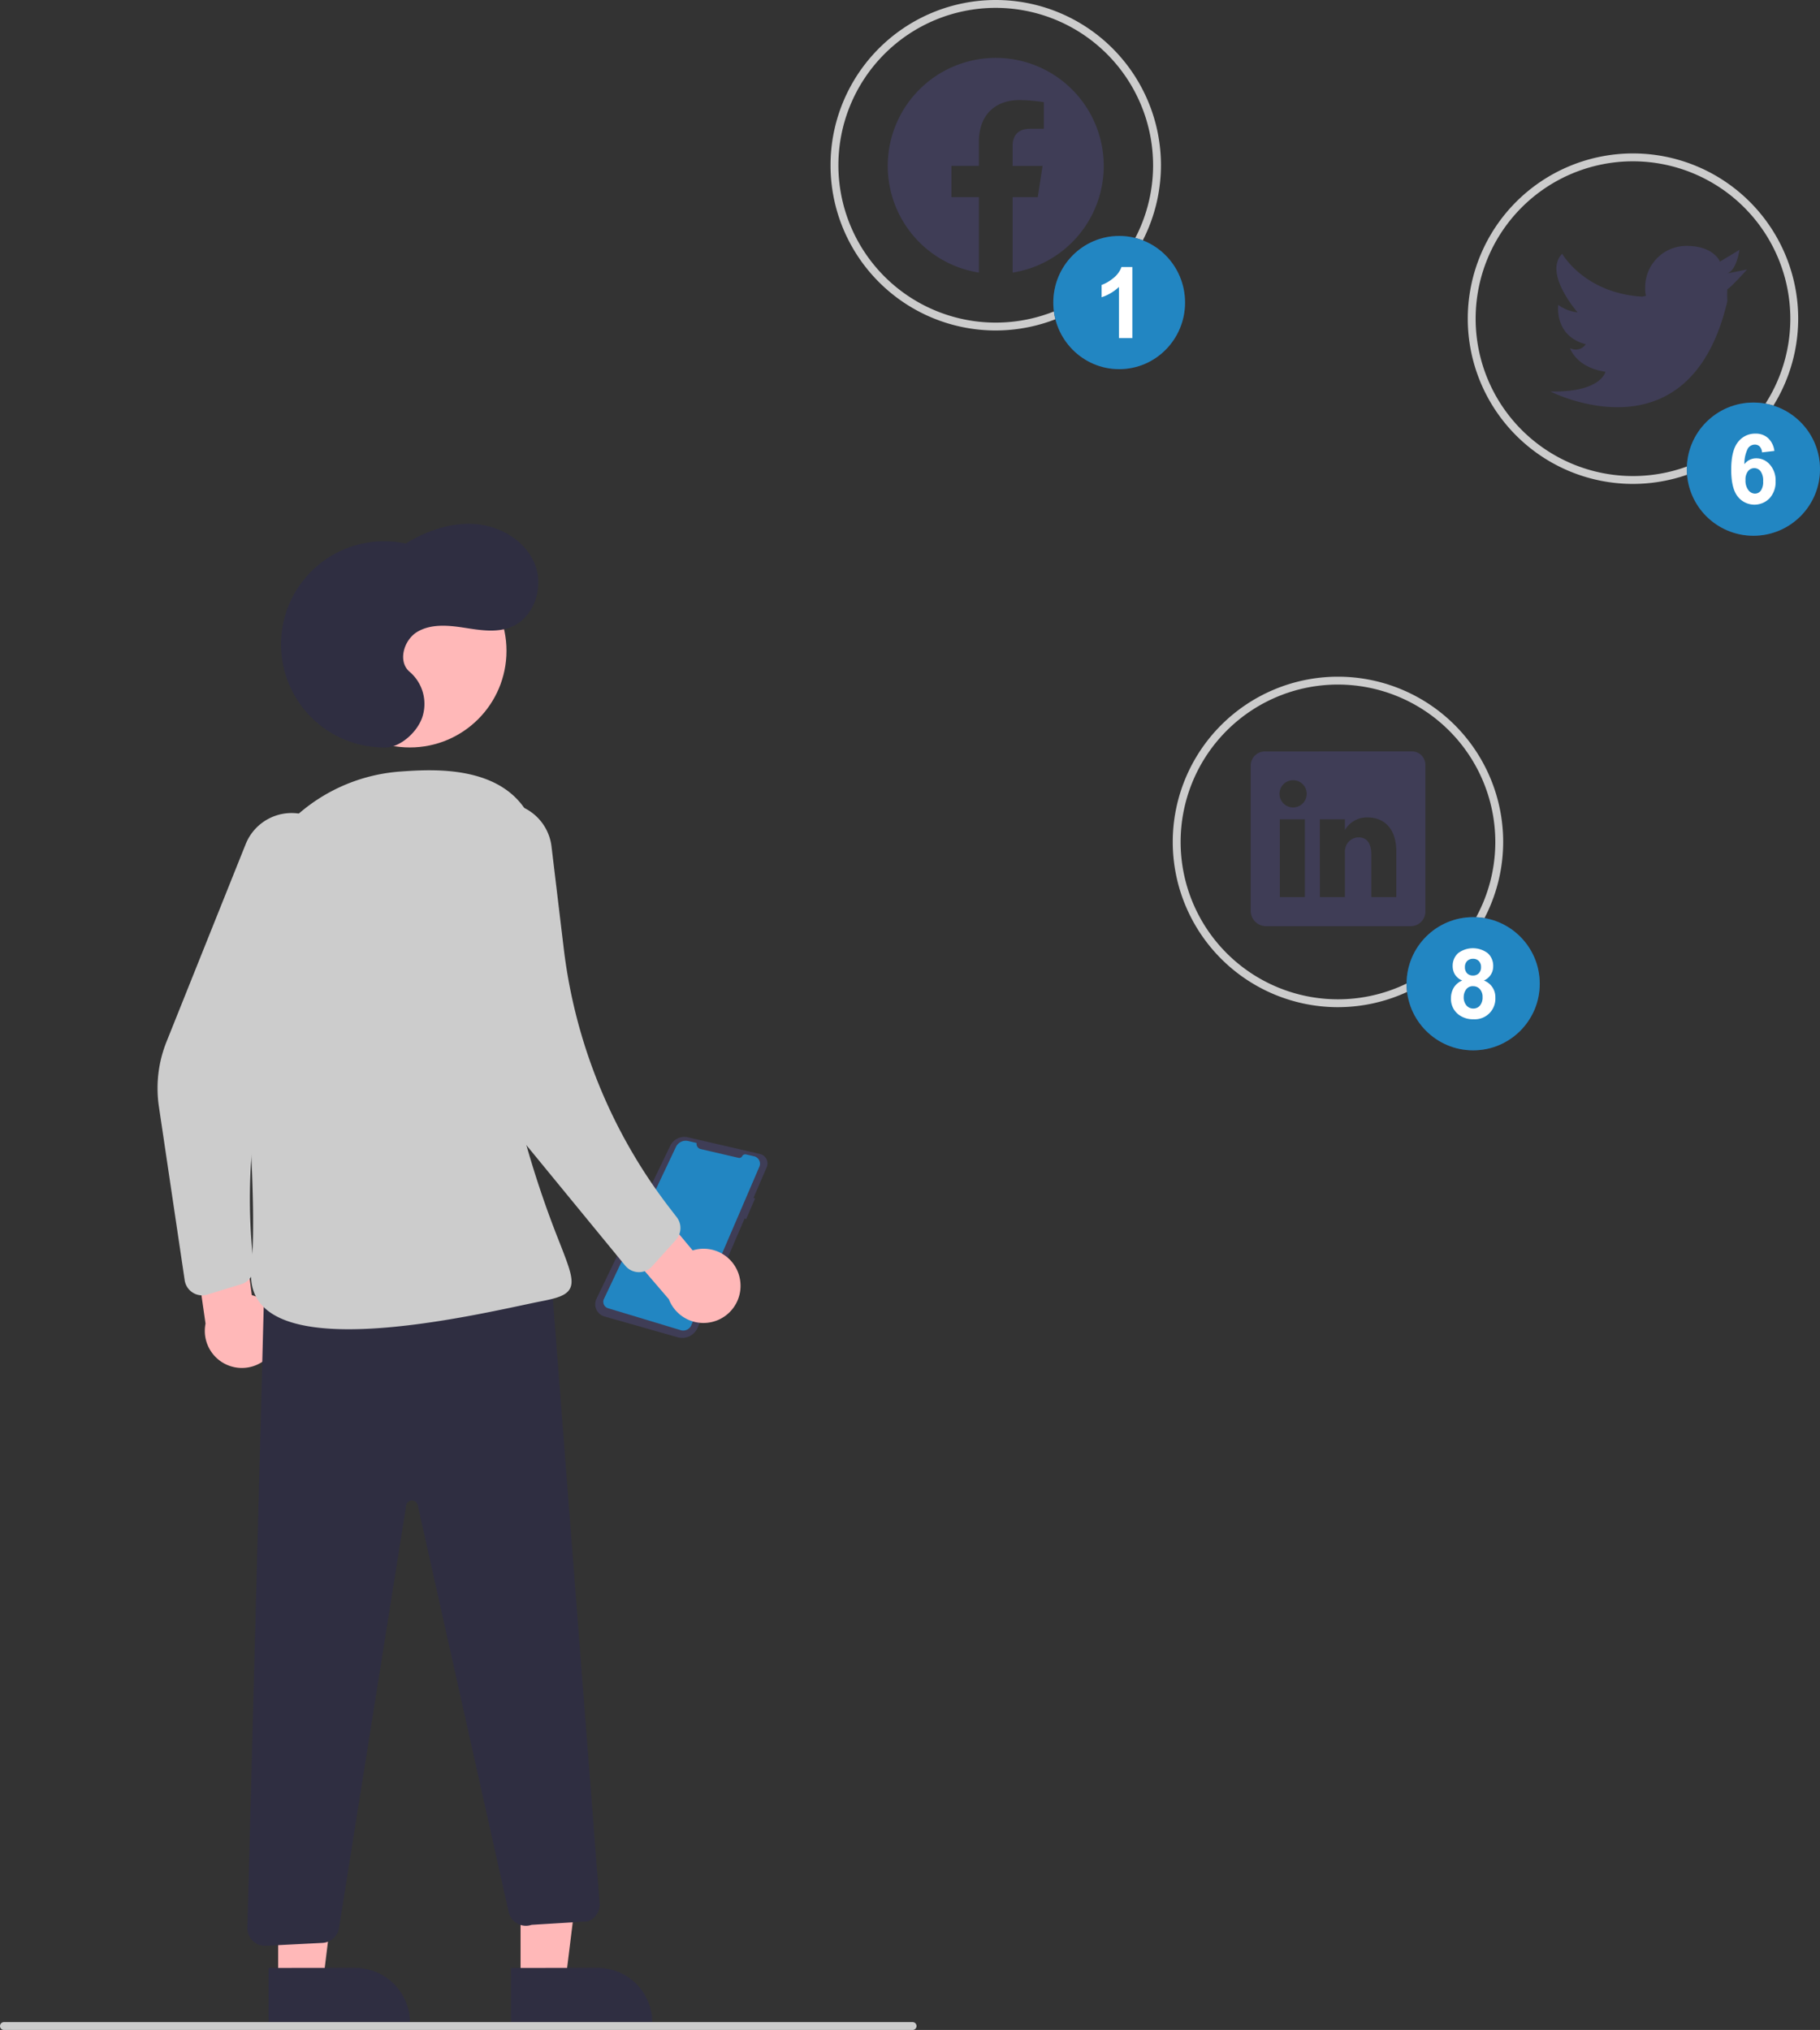 <svg xmlns="http://www.w3.org/2000/svg" data-name="Layer 1" width="462.678" height="515.972" viewBox="0 0 462.678 515.972" xmlns:xlink="http://www.w3.org/1999/xlink"><rect x="0" y="0" width="462.678" height="515.972" fill="#333333" stroke="none"/><path d="M562.284,485.47a2.459,2.459,0,0,1,1.286,3.231l-3.339,7.756.378.193-2.277,5.264-.364-.202L546.006,529.499a4.264,4.264,0,0,1-5.082,2.416l-18.6-5.285a3.228,3.228,0,0,1-2.025-4.507l18.748-38.878a3.994,3.994,0,0,1,4.498-2.156l18.302,4.239h0A2.456,2.456,0,0,1,562.284,485.47Z" transform="translate(-368.661 -192.014)" fill="#3f3d56"/><path d="M546.803,484.086l9.622,2.228a.808.808,0,0,0,.895-.407h0a.916.916,0,0,1,1.014-.461l2.027.469a1.94,1.94,0,0,1,1.345,2.656l-17.314,40.297a2.215,2.215,0,0,1-2.675,1.246l-18.47-5.573a1.71,1.71,0,0,1-1.052-2.369l18.299-38.629a2.76,2.76,0,0,1,3.117-1.507l2.136.495A1.382,1.382,0,0,0,546.803,484.086Z" transform="translate(-368.661 -192.014)" fill="#2286c2"/><path d="M621.797,276.014a42,42,0,1,1,42-42A42.048,42.048,0,0,1,621.797,276.014Zm0-82a40,40,0,1,0,40,40A40.045,40.045,0,0,0,621.797,194.014Z" transform="translate(-368.661 -192.014)" fill="#ccc"/><path d="M783.797,315.014a42,42,0,1,1,42-42A42.048,42.048,0,0,1,783.797,315.014Zm0-82a40,40,0,1,0,40,40A40.045,40.045,0,0,0,783.797,233.014Z" transform="translate(-368.661 -192.014)" fill="#ccc"/><path d="M708.797,448.014a42,42,0,1,1,42-42A42.048,42.048,0,0,1,708.797,448.014Zm0-82a40,40,0,1,0,40,40A40.045,40.045,0,0,0,708.797,366.014Z" transform="translate(-368.661 -192.014)" fill="#ccc"/><path d="M807.797,261.512l5-1s-4.2,4.7-5,5h0a20.122,20.122,0,0,0,0,3c-9.6,41.2-45,23-45,23,12.9.3,14-5,14-5-7.5-1.1-9-6-9-6a3.09,3.09,0,0,0,4-1c-8.1-2.1-7-10-7-10a10.4,10.4,0,0,0,4.9,1.9c-.9-1.1-8.5-10.2-3.9-14.9,0,0,5.6,10,20.3,10.9l1-.2a7.85,7.85,0,0,1-.2-2.2,10.5,10.5,0,0,1,10.5-10.5c7,0,8.5,4,8.5,4l5-3C810.797,255.512,810.297,260.512,807.797,261.512Z" transform="translate(-368.661 -192.014)" fill="#3f3d56"/><path d="M727.467,383.012l-37.063.003a3.622,3.622,0,0,0-3.794,3.459l.003,37.145a3.907,3.907,0,0,0,3.795,3.805l37.052-.003a3.709,3.709,0,0,0,3.562-3.806l-.003-37.145A3.405,3.405,0,0,0,727.467,383.012ZM700.379,420.032l-6.362.001-.002-19.781,6.362-.001Zm-2.963-22.788-.046,0a3.459,3.459,0,1,1,.046,0Zm26.215,22.786-6.362.001-.001-10.816c-0-2.591-.926-4.362-3.228-4.361a3.479,3.479,0,0,0-3.262,2.349,4.286,4.286,0,0,0-.22,1.562l.001,11.267-6.362.001-.002-19.781,6.362-.001 0,2.753a6.442,6.442,0,0,1,5.737-3.216c4.176-0,7.336,2.752,7.336,8.687Z" transform="translate(-368.661 -192.014)" fill="#3f3d56"/><path d="M649.253,234.179a27.456,27.456,0,1,0-31.746,27.124v-19.185H610.534v-7.939h6.973v-6.05c0-6.88,4.1-10.683,10.371-10.683a42.192,42.192,0,0,1,6.147.537v6.757h-3.464c-3.409,0-4.475,2.116-4.475,4.29v5.15h7.614l-1.216,7.939H626.086v19.186a27.464,27.464,0,0,0,23.167-27.126Z" transform="translate(-368.661 -192.014)" fill="#3f3d56" fill-rule="evenodd"/><polygon points="132.337 503.46 143.769 503.459 149.206 459.363 132.333 459.364 132.337 503.46" fill="#ffb8b8"/><path d="M498.548,692.206h35.93a0,0,0,0,1,0,0V706.088a0,0,0,0,1,0,0H512.43A13.882,13.882,0,0,1,498.548,692.206v0A0,0,0,0,1,498.548,692.206Z" transform="translate(664.428 1206.234) rotate(179.995)" fill="#2f2e41"/><polygon points="70.715 503.46 82.148 503.459 87.584 459.363 70.711 459.364 70.715 503.46" fill="#ffb8b8"/><path d="M436.927,692.206h35.93a0,0,0,0,1,0,0V706.088a0,0,0,0,1,0,0H450.809a13.882,13.882,0,0,1-13.882-13.882v0A0,0,0,0,1,436.927,692.206Z" transform="translate(541.186 1206.239) rotate(179.995)" fill="#2f2e41"/><circle cx="104.196" cy="165.424" r="24.561" fill="#ffb8b8"/><path d="M556.84,517.616a9.377,9.377,0,0,0-12.092-7.779l-13.726-16.454-12.034,5.903,19.71,22.965a9.428,9.428,0,0,0,18.142-4.633Z" transform="translate(-368.661 -192.014)" fill="#ffb8b8"/><path d="M438.706,534.257a9.377,9.377,0,0,0-6.031-13.052l-2.756-21.25-13.322-1.475,4.313,29.955a9.428,9.428,0,0,0,17.796,5.823Z" transform="translate(-368.661 -192.014)" fill="#ffb8b8"/><path d="M420.062,521.264a4.501,4.501,0,0,1-4.451-3.839l-6.557-44.159a31.74,31.74,0,0,1,1.931-16.453l20.131-50.24a12.584,12.584,0,0,1,21.609-3.052h0a12.559,12.559,0,0,1,1.56,12.868l-9.49,21.228a144.868,144.868,0,0,0-11.624,75.969A4.499,4.499,0,0,1,430.023,518.412l-8.639,2.653A4.508,4.508,0,0,1,420.062,521.264Z" transform="translate(-368.661 -192.014)" fill="#ccc"/><path d="M466.877,381.998a26.205,26.205,0,1,1,4.91-51.825c5.401-3.28,11.681-5.486,17.975-4.925s12.518,4.298,14.872,10.162-.175,13.594-6.027,15.977c-3.752,1.528-7.989.787-11.993.171s-8.372-1.018-11.856,1.048-5.051,7.605-1.93,10.188a10.738,10.738,0,0,1,3.084,11.82C474.343,378.67,470.062,381.929,466.877,381.998Z" transform="translate(-368.661 -192.014)" fill="#2f2e41"/><path d="M436.048,686.59a4.5,4.5,0,0,1-4.501-4.619l4.369-165.816.476-.011,72.226-1.575L521.09,675.806a4.514,4.514,0,0,1-2.981,4.562l-.137.028-14.176.866a4.5,4.5,0,0,1-5.83-3.283L474.859,574.583a1.5,1.5,0,0,0-2.945.092L454.842,682.064a4.521,4.521,0,0,1-4.215,3.788l-14.352.732Q436.161,686.59,436.048,686.59Z" transform="translate(-368.661 -192.014)" fill="#2f2e41"/><path d="M457.305,529.88c-8.988,0-16.837-1.358-21.171-5.232-2.785-2.49-3.99-5.875-3.58-10.063,1.54-15.743-1.129-50.248-3.639-76.422a46.495,46.495,0,0,1,10.72-34.275,44.279,44.279,0,0,1,30.869-15.771c8.269-.589,27.631-1.962,33.65,13.453,9.041,23.156,4.619,33.775.343,44.045-3.633,8.725-7.39,17.747-2.785,34.688a253.105,253.105,0,0,0,9.227,27.598c2.494,6.395,3.745,9.604,2.59,11.7-.912,1.654-3.186,2.374-7.063,3.125-1.266.246-2.94.601-4.933,1.025C491.399,525.902,472.685,529.88,457.305,529.88Z" transform="translate(-368.661 -192.014)" fill="#ccc"/><path d="M531.096,515.367c-.035,0-.069,0-.104-.001a4.496,4.496,0,0,1-3.375-1.644l-25.459-31.024a48.428,48.428,0,0,1-10.372-23.045L483.946,410.662a12.584,12.584,0,1,1,24.92-3.487l3.116,25.985a134.263,134.263,0,0,0,26.944,65.934l1.781,2.311a4.499,4.499,0,0,1-.22,5.758l-6.047,6.716A4.496,4.496,0,0,1,531.096,515.367Z" transform="translate(-368.661 -192.014)" fill="#ccc"/><ellipse cx="284.515" cy="76.902" rx="16.745" ry="16.929" fill="#3f3d56"/><path d="M656.525,277.945h-3.409v-12.991a11.733,11.733,0,0,1-4.406,2.612v-3.128a9.838,9.838,0,0,0,2.9-1.674,6.349,6.349,0,0,0,2.148-2.877h2.767Z" transform="translate(-368.661 -192.014)" fill="#3f3d56"/><ellipse cx="284.515" cy="76.902" rx="16.745" ry="16.929" fill="#2286c2"/><path d="M656.525,277.945h-3.409v-12.991a11.733,11.733,0,0,1-4.406,2.612v-3.128a9.838,9.838,0,0,0,2.9-1.674,6.349,6.349,0,0,0,2.148-2.877h2.767Z" transform="translate(-368.661 -192.014)" fill="#fff"/><circle cx="445.749" cy="119.247" r="16.929" fill="#3f3d56"/><path d="M812.399,314.028a3.964,3.964,0,0,0,.726,2.551,2.105,2.105,0,0,0,1.66.9,1.859,1.859,0,0,0,1.499-.736,3.84,3.84,0,0,0,.6-2.412,4.017,4.017,0,0,0-.646-2.528,2.02,2.02,0,0,0-3.193-.037A3.434,3.434,0,0,0,812.399,314.028Zm7.343-7.394-3.136.363a2.437,2.437,0,0,0-.6-1.495,1.702,1.702,0,0,0-1.256-.482,2.097,2.097,0,0,0-1.735.964,8.433,8.433,0,0,0-.894,4.018,3.723,3.723,0,0,1,3.009-1.498,4.505,4.505,0,0,1,3.475,1.618,6.02,6.02,0,0,1,1.447,4.173,6.147,6.147,0,0,1-1.521,4.355,5.377,5.377,0,0,1-8.115-.441q-1.649-2.08-1.649-6.821,0-4.862,1.718-7.009a5.448,5.448,0,0,1,4.461-2.147,4.606,4.606,0,0,1,3.187,1.127,5.375,5.375,0,0,1,1.609,3.275Z" transform="translate(-368.661 -192.014)" fill="#3f3d56"/><circle cx="445.749" cy="119.247" r="16.929" fill="#2286c2"/><path d="M812.399,314.028a3.964,3.964,0,0,0,.726,2.551,2.105,2.105,0,0,0,1.66.9,1.859,1.859,0,0,0,1.499-.736,3.84,3.84,0,0,0,.6-2.412,4.017,4.017,0,0,0-.646-2.528,2.02,2.02,0,0,0-3.193-.037A3.434,3.434,0,0,0,812.399,314.028Zm7.343-7.394-3.136.363a2.437,2.437,0,0,0-.6-1.495,1.702,1.702,0,0,0-1.256-.482,2.097,2.097,0,0,0-1.735.964,8.433,8.433,0,0,0-.894,4.018,3.723,3.723,0,0,1,3.009-1.498,4.505,4.505,0,0,1,3.475,1.618,6.02,6.02,0,0,1,1.447,4.173,6.147,6.147,0,0,1-1.521,4.355,5.377,5.377,0,0,1-8.115-.441q-1.649-2.08-1.649-6.821,0-4.862,1.718-7.009a5.448,5.448,0,0,1,4.461-2.147,4.606,4.606,0,0,1,3.187,1.127,5.375,5.375,0,0,1,1.609,3.275Z" transform="translate(-368.661 -192.014)" fill="#fff"/><circle cx="374.505" cy="250.044" r="16.929" fill="#3f3d56"/><path d="M741.07,437.826a2.152,2.152,0,0,0,.556,1.578,1.977,1.977,0,0,0,1.48.567,2.002,2.002,0,0,0,1.498-.572,2.165,2.165,0,0,0,.562-1.585,2.1,2.1,0,0,0-.555-1.525,1.957,1.957,0,0,0-1.47-.572,2.008,2.008,0,0,0-1.51.578A2.107,2.107,0,0,0,741.07,437.826Zm-.304,7.571a3.169,3.169,0,0,0,.697,2.181,2.233,2.233,0,0,0,1.738.784,2.154,2.154,0,0,0,1.686-.754,3.18,3.18,0,0,0,.667-2.175,2.86,2.86,0,0,0-.678-1.994,2.213,2.213,0,0,0-1.721-.755,2.035,2.035,0,0,0-1.797.857A3.204,3.204,0,0,0,740.766,445.397Zm-.374-4.16a3.858,3.858,0,0,1-1.856-1.525,4.06,4.06,0,0,1-.579-2.126,4.34,4.34,0,0,1,1.34-3.268,6.259,6.259,0,0,1,7.61,0,4.322,4.322,0,0,1,1.352,3.268,3.876,3.876,0,0,1-2.366,3.652,4.481,4.481,0,0,1,2.916,4.339,5.232,5.232,0,0,1-5.549,5.51,5.984,5.984,0,0,1-3.899-1.265,5.001,5.001,0,0,1-1.838-4.1,5.176,5.176,0,0,1,.691-2.632A4.479,4.479,0,0,1,740.392,441.238Z" transform="translate(-368.661 -192.014)" fill="#3f3d56"/><circle cx="374.505" cy="250.044" r="16.929" fill="#2286c2"/><path d="M741.07,437.826a2.152,2.152,0,0,0,.556,1.578,1.977,1.977,0,0,0,1.48.567,2.002,2.002,0,0,0,1.498-.572,2.165,2.165,0,0,0,.562-1.585,2.1,2.1,0,0,0-.555-1.525,1.957,1.957,0,0,0-1.47-.572,2.008,2.008,0,0,0-1.51.578A2.107,2.107,0,0,0,741.07,437.826Zm-.304,7.571a3.169,3.169,0,0,0,.697,2.181,2.233,2.233,0,0,0,1.738.784,2.154,2.154,0,0,0,1.686-.754,3.18,3.18,0,0,0,.667-2.175,2.86,2.86,0,0,0-.678-1.994,2.213,2.213,0,0,0-1.721-.755,2.035,2.035,0,0,0-1.797.857A3.204,3.204,0,0,0,740.766,445.397Zm-.374-4.16a3.858,3.858,0,0,1-1.856-1.525,4.06,4.06,0,0,1-.579-2.126,4.34,4.34,0,0,1,1.34-3.268,6.259,6.259,0,0,1,7.61,0,4.322,4.322,0,0,1,1.352,3.268,3.876,3.876,0,0,1-2.366,3.652,4.481,4.481,0,0,1,2.916,4.339,5.232,5.232,0,0,1-5.549,5.51,5.984,5.984,0,0,1-3.899-1.265,5.001,5.001,0,0,1-1.838-4.1,5.176,5.176,0,0,1,.691-2.632A4.479,4.479,0,0,1,740.392,441.238Z" transform="translate(-368.661 -192.014)" fill="#fff"/><path d="M600.661,707.986h-231a1,1,0,0,1,0-2h231a1,1,0,0,1,0,2Z" transform="translate(-368.661 -192.014)" fill="#ccc"/></svg>